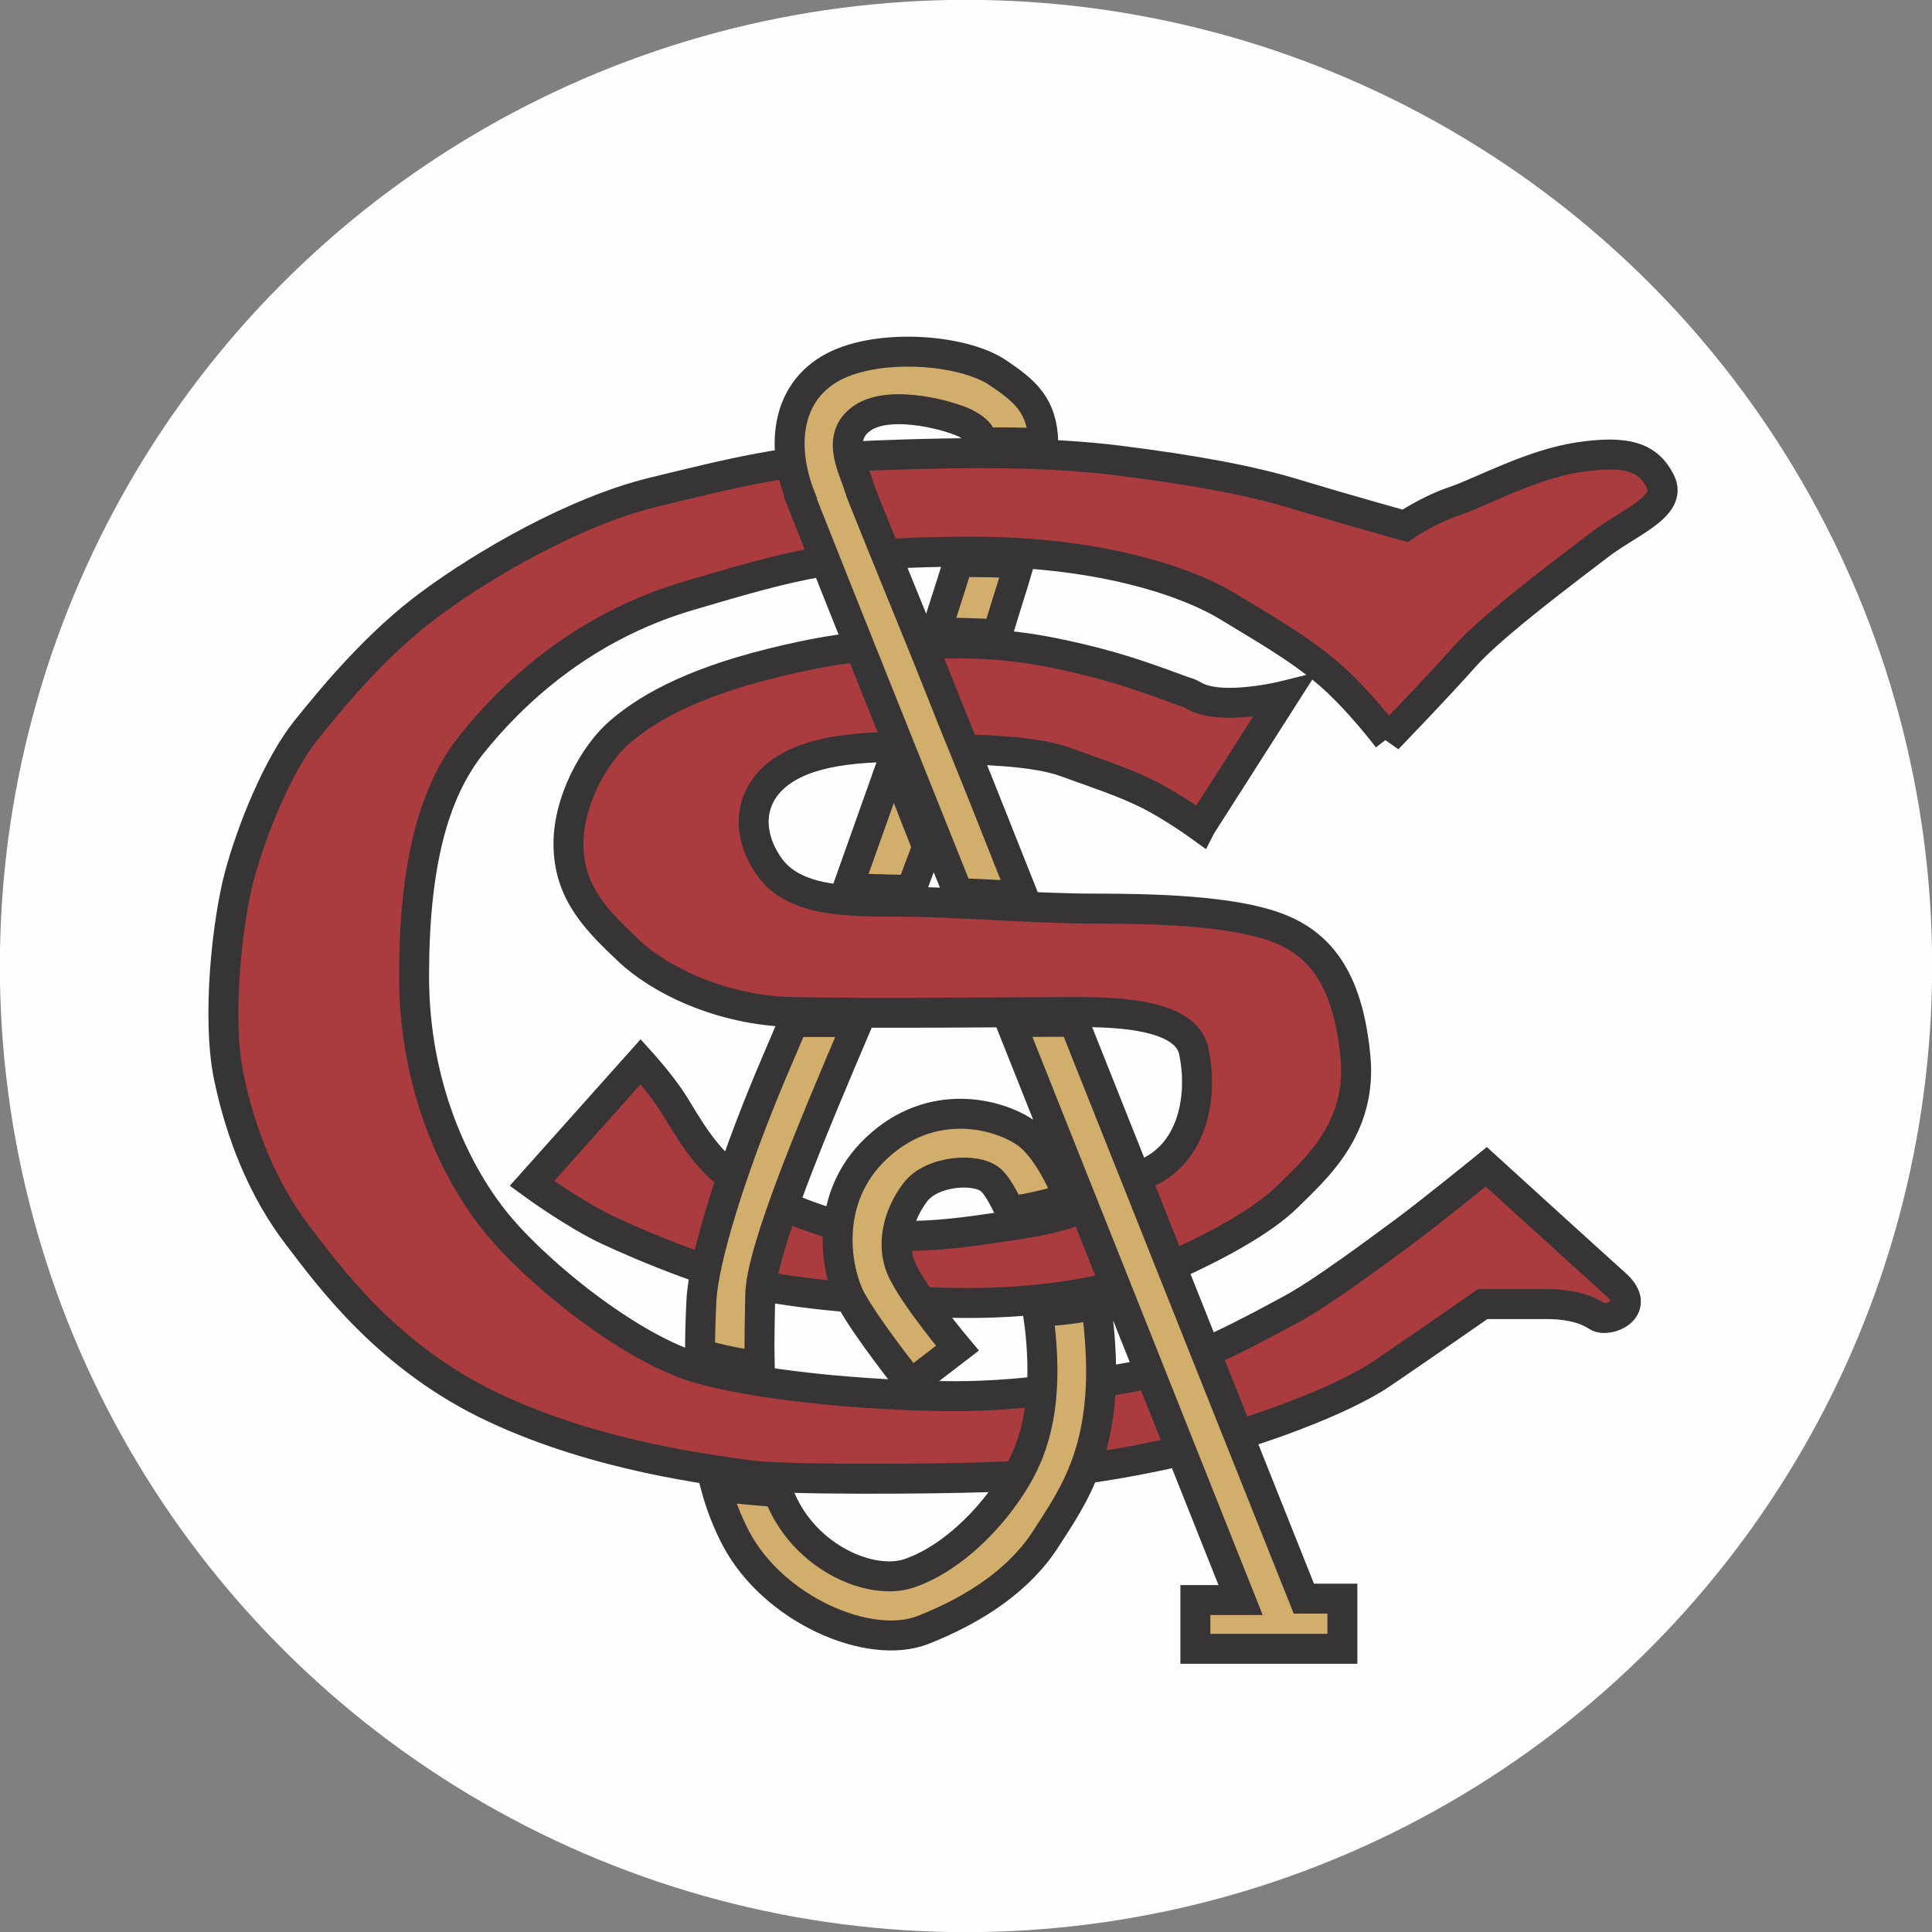 <?xml version="1.0" encoding="UTF-8"?>
<!DOCTYPE svg PUBLIC "-//W3C//DTD SVG 1.1//EN" "http://www.w3.org/Graphics/SVG/1.1/DTD/svg11.dtd">
<!-- Creator: CorelDRAW -->
<svg xmlns="http://www.w3.org/2000/svg" xml:space="preserve" width="0.448in" height="0.448in" style="shape-rendering:geometricPrecision; text-rendering:geometricPrecision; image-rendering:optimizeQuality; fill-rule:evenodd; clip-rule:evenodd"
viewBox="0 0 6.966 6.966"
 xmlns:xlink="http://www.w3.org/1999/xlink">
 <rect x="0" y="0" width="6.966" height="6.966" fill="#808080" stroke="none"/>
 <defs>
  <style type="text/css">
   <![CDATA[
    .str0 {stroke:#FEFEFE;stroke-width:0.047}
    .str1 {stroke:#373435;stroke-width:0.108}
    .fil2 {fill:#D2AE6D}
    .fil0 {fill:#FEFEFE}
    .fil1 {fill:#AA3B3F}
   ]]>
  </style>
 </defs>
 <g id="certs">
  <g id="CSlogo">
   <ellipse id="_390491328" class="fil0 str0" cx="3.483" cy="3.483" rx="3.46" ry="3.46"/>
   <path id="C" class="fil1 str1" d="M5.003 2.664c0,0 0.178,-0.184 0.279,-0.298 0.102,-0.114 0.375,-0.317 0.483,-0.4 0.108,-0.083 0.267,-0.14 0.222,-0.229 -0.044,-0.089 -0.121,-0.114 -0.292,-0.089 -0.171,0.025 -0.356,0.127 -0.451,0.159 -0.095,0.032 -0.178,0.089 -0.178,0.089 0,0 -0.229,-0.064 -0.394,-0.114 -0.165,-0.051 -0.381,-0.089 -0.635,-0.121 -0.254,-0.032 -0.546,-0.032 -0.876,-0.019 -0.33,0.013 -0.521,0.064 -0.806,0.133 -0.286,0.07 -0.61,0.26 -0.8,0.4 -0.191,0.14 -0.349,0.33 -0.451,0.457 -0.102,0.127 -0.197,0.362 -0.241,0.527 -0.044,0.165 -0.082,0.513 -0.038,0.724 0.044,0.211 0.125,0.409 0.246,0.568 0.121,0.159 0.332,0.448 0.713,0.626 0.381,0.178 0.787,0.222 0.908,0.241 0.121,0.019 0.673,0.015 0.869,0.008 0.197,-0.006 0.439,-0.034 0.705,-0.097 0.267,-0.064 0.576,-0.181 0.716,-0.276 0.14,-0.095 0.364,-0.251 0.364,-0.251 0,0 0.14,0 0.229,0 0.089,0 0.146,0.019 0.184,0.044 0.038,0.025 0.165,-0.027 0.067,-0.115 -0.098,-0.088 -0.467,-0.424 -0.467,-0.424 0,0 -0.203,0.165 -0.298,0.235 -0.095,0.07 -0.299,0.222 -0.406,0.279 -0.108,0.058 -0.381,0.21 -0.559,0.241 -0.178,0.032 -0.404,0.072 -0.652,0.072 -0.248,0 -0.66,-0.028 -0.916,-0.098 -0.257,-0.07 -0.61,-0.362 -0.749,-0.54 -0.14,-0.178 -0.286,-0.483 -0.286,-0.876 0,-0.394 0.067,-0.661 0.209,-0.838 0.142,-0.177 0.394,-0.42 0.781,-0.534 0.387,-0.114 0.54,-0.159 1.022,-0.159 0.483,0 0.792,0.118 0.921,0.197 0.128,0.078 0.254,0.149 0.362,0.241 0.108,0.092 0.216,0.235 0.216,0.235z"/>
   <path id="S" class="fil1 str1" d="M4.33 2.979l0.3 -0.47c0,0 -0.221,0.055 -0.32,0.002 -0.033,-0.018 -0.017,-0.009 -0.053,-0.022 -0.143,-0.053 -0.251,-0.091 -0.429,-0.129 -0.178,-0.038 -0.311,-0.044 -0.47,-0.038 -0.159,0.006 -0.273,-0.006 -0.578,0.07 -0.305,0.076 -0.457,0.171 -0.546,0.248 -0.089,0.076 -0.191,0.253 -0.184,0.419 0.006,0.166 0.106,0.264 0.216,0.368 0.109,0.104 0.331,0.216 0.591,0.222 0.26,0.006 0.863,0 0.99,0 0.127,0 0.425,-0.006 0.457,0.14 0.032,0.146 0.006,0.349 -0.152,0.432 -0.159,0.083 -0.216,0.152 -0.463,0.191 -0.248,0.038 -0.451,0.07 -0.648,0.013 -0.197,-0.057 -0.356,-0.134 -0.445,-0.216 -0.088,-0.082 -0.14,-0.191 -0.184,-0.254 -0.044,-0.063 -0.102,-0.127 -0.102,-0.127l-0.392 0.439c0,0 0.153,0.112 0.275,0.169 0.122,0.057 0.41,0.179 0.612,0.211 0.203,0.032 0.47,0.051 0.692,0.051 0.222,0 0.495,-0.032 0.686,-0.114 0.19,-0.083 0.368,-0.178 0.463,-0.273 0.095,-0.095 0.267,-0.241 0.241,-0.502 -0.025,-0.26 -0.114,-0.4 -0.279,-0.463 -0.165,-0.064 -0.457,-0.07 -0.667,-0.07 -0.209,0 -0.508,-0.025 -0.698,-0.025 -0.191,0 -0.381,0 -0.47,-0.127 -0.089,-0.127 -0.076,-0.279 0.076,-0.362 0.152,-0.083 0.406,-0.07 0.54,-0.064 0.133,0.006 0.337,0.006 0.457,0.051 0.121,0.044 0.203,0.07 0.292,0.114 0.089,0.044 0.191,0.118 0.191,0.118z"/>
   <path id="ampersand" class="fil2 str1" d="M3.375 2.28c0.017,-0.05 0.01,-0.033 0.019,-0.061 0.022,-0.068 0.043,-0.133 0.061,-0.192 0.07,-0.001 0.15,0 0.219,0.005 -0.042,0.143 0,0 -0.078,0.255 -0.037,-0.003 -0.175,-0.007 -0.221,-0.006zm-0.488 -0.486c-0.069,-0.174 -0.057,-0.367 0.103,-0.463 0.16,-0.096 0.478,-0.075 0.608,0.013 0.096,0.065 0.161,0.116 0.164,0.255 -0.069,-0.004 -0.149,-0.005 -0.217,-0.003 -0.008,-0.036 -0.03,-0.05 -0.055,-0.065 -0.045,-0.028 -0.276,-0.095 -0.38,-0.024 -0.104,0.07 -0.026,0.193 -0.012,0.251 0.003,0.014 0.109,0.272 0.247,0.612l0.086 0.216 0.051 0.126c0.058,0.142 0.128,0.321 0.207,0.519l-0.234 -0.011c-0.19,-0.475 -0.381,-0.949 -0.569,-1.424zm0.333 0.946l0.123 0.314c-0.021,0.057 -0.041,0.109 -0.058,0.155l-0.229 -0.006 0.165 -0.464zm-0.127 0.945c-0.15,0.352 -0.35,0.822 -0.352,0.985 -0.001,0.078 -0.004,0.166 -0.002,0.256 -0.069,-0.009 -0.145,-0.024 -0.215,-0.044 -0,-0.068 0.002,-0.133 0.005,-0.192 0.007,-0.15 0.11,-0.479 0.249,-0.81 0.027,-0.063 0.055,-0.13 0.083,-0.195l0.233 0zm-0.288 1.695c0.004,0.01 0.008,0.019 0.012,0.029 0.092,0.21 0.325,0.309 0.46,0.264 0.135,-0.045 0.262,-0.165 0.341,-0.275 0.079,-0.11 0.161,-0.255 0.136,-0.564 -0.003,-0.036 -0.007,-0.07 -0.012,-0.104 0.087,-0.005 0.139,-0.012 0.21,-0.026 0.005,0.038 0.01,0.077 0.013,0.118 0.033,0.404 -0.099,0.577 -0.192,0.723 -0.093,0.147 -0.252,0.256 -0.445,0.332 -0.194,0.076 -0.538,-0.073 -0.674,-0.329 -0.031,-0.059 -0.056,-0.123 -0.074,-0.19 0.076,0.01 0.153,0.017 0.226,0.022zm0.837 -1.012c-0.026,-0.057 -0.05,-0.096 -0.069,-0.113 -0.051,-0.046 -0.214,-0.035 -0.273,0.044 -0.06,0.079 -0.095,0.195 -0.04,0.296 0.054,0.102 0.192,0.266 0.192,0.266l-0.168 0.129 0 0c0,0 -0.162,-0.203 -0.216,-0.305 -0.054,-0.102 -0.103,-0.364 0.094,-0.547 0.197,-0.184 0.434,-0.124 0.536,-0.054 0.05,0.034 0.106,0.114 0.155,0.234 -0.066,0.022 -0.135,0.039 -0.211,0.049zm-0.19 0.494l0 0zm0.42 -1.178c0.371,0.931 0.805,2.021 0.829,2.08 0.031,-0 0.139,0 0.139,0l0 0.181 -0.53 0 0 -0.176 0.163 0 0 0c0,0 -0.204,-0.512 -0.473,-1.188 -0.112,-0.282 -0.236,-0.591 -0.357,-0.896l0.229 -0.001z"/>
  </g>
 </g>
</svg>
